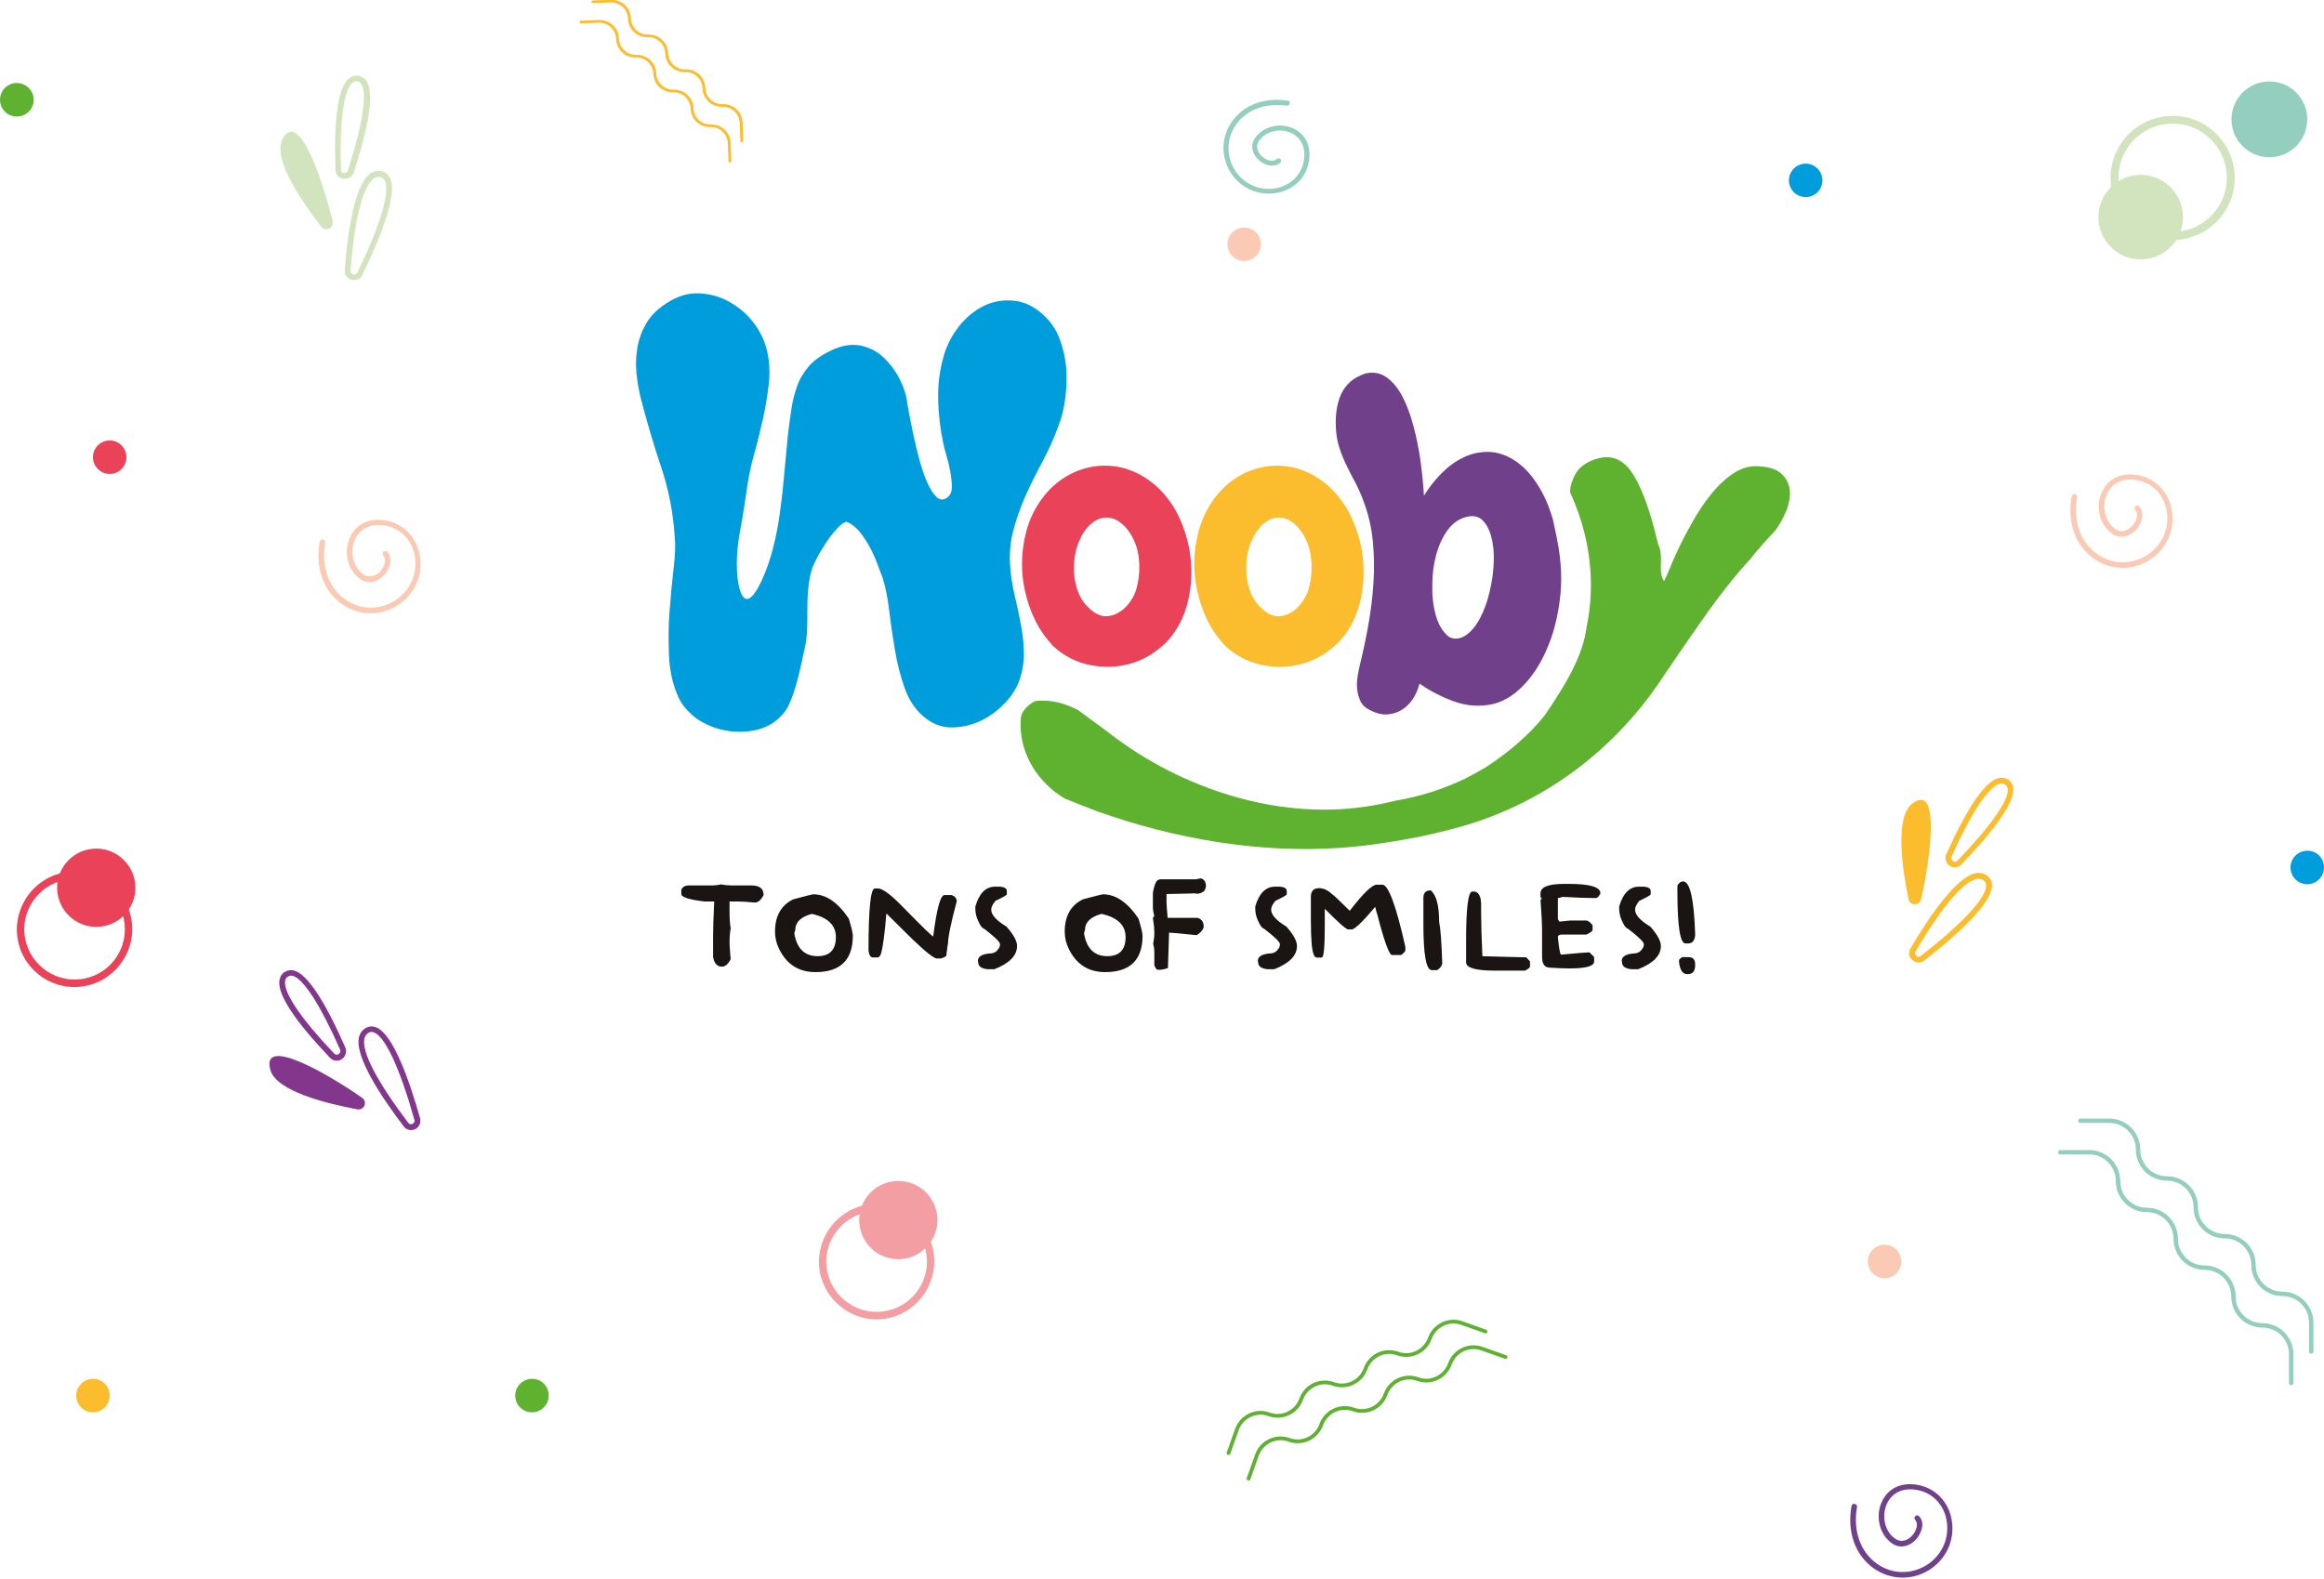 <svg width="1055" height="717" viewBox="0 0 1055 717" fill="none" xmlns="http://www.w3.org/2000/svg">
<g clip-path="url(#clip0_44_3)">
<path d="M307.8 316.2C305.4 310.8 304 304.7 303.7 297.7C303.4 290.7 303.4 283.8 304 277.1C304.5 270.3 305.1 263.9 305.8 258C306.5 252 306.7 247.3 306.3 243.8C305.6 232.9 303.6 222.4 300.2 212.3C296.8 202.2 293.8 191.9 291 181.3C290 177.3 289.3 173.2 288.9 169.2C288.6 165.2 288.7 161.3 289.4 157.5C290.1 153.7 291.4 150.2 293.4 146.8C295.4 143.4 298.3 140.5 302.1 138C307.1 134.6 312.1 133 317.1 133.2C322.1 133.4 326.7 134.6 331 137C335.3 139.4 339 142.5 342 146.4C345 150.3 347 154.5 348.1 158.9C349.3 163.8 349.6 168.9 349 174.3C348.4 179.7 347.5 185 346.3 190.4C345.1 195.8 343.8 201.1 342.3 206.4C340.8 211.7 339.8 216.8 339.1 221.6C338.2 228 337.2 234.6 335.9 241.5C334.6 248.4 334.2 255 334.7 261.4C335.4 267.8 336.7 271.3 338.6 271.9C340.5 272.5 342.8 269.8 345.6 264C347.8 259.3 349.6 254.2 351 248.6C352.4 243.1 353.5 237.4 354.2 231.6C355 225.8 355.6 220.1 356.1 214.3C356.6 208.6 357.1 203.2 357.6 198.2C358.1 194 358.6 190 359.2 186.2C359.7 182.4 360.6 178.9 361.8 175.5C363 172.1 364.8 169.1 367.2 166.3C369.6 163.5 373.1 161.1 377.8 158.9C382.6 156.7 387 156.1 391 157C395 157.9 398.4 159.7 401.2 162.4C404 165.1 406.4 168.2 408.2 171.7C410 175.2 411.2 178.6 411.7 181.8C411.7 182.3 412 183.9 412.5 186.7C413 189.5 413.7 192.7 414.4 196.4C415.2 200.1 416.1 204 417.2 208.1C418.3 212.2 419.5 215.8 420.8 218.8C422.1 221.8 423.5 224.1 425.1 225.6C426.6 227.1 428.3 227.2 430 225.9C431.4 224.9 432.1 223.3 432.1 221C432.1 218.7 431.8 216.3 431.3 213.7C430.8 211.1 430.2 208.6 429.5 206.3C428.8 203.9 428.4 202.3 428.2 201.3C426.8 194.6 426 187.9 425.9 181.2C425.7 174.5 426.6 167.9 428.5 161.3C429.9 156.6 432.2 152.2 435.3 148.2C438.5 144.2 442.2 141.1 446.4 139C450.6 136.9 455.1 136.1 460 136.5C464.8 136.9 469.5 139.1 473.9 143.2C477 146.1 479.4 149.6 481 153.8C482.6 158 483.6 162.4 484 167C484.3 171.6 484.2 176.2 483.6 180.7C483 185.2 482.1 189.1 480.9 192.3C478.7 198.5 476.1 204.3 473.2 209.7C470.3 215.1 467.6 220.4 465.3 225.7C463 231 461.1 236.4 459.7 242.1C458.3 247.7 458.1 253.9 458.9 260.6C459.4 264.5 460.1 268.4 461.1 272.4C462 276.4 462.9 280.4 463.6 284.4C464.3 288.3 464.7 292.3 464.8 296.2C464.9 300.1 464.3 304.1 463.1 307.9C461.9 311.8 459.7 315.5 456.4 319C453.1 322.5 449.4 325.3 445.2 327.3C441 329.3 436.5 330.3 431.9 330.3C427.3 330.3 423 328.6 419.2 325.3C415.4 322.1 412.6 317.8 410.7 312.5C408.8 307.1 407.3 301.4 406.3 295.4C405.3 289.4 404.4 283.4 403.7 277.5C403 271.6 402 266.5 400.6 262.1C399.9 260.3 399.1 258.1 398.1 255.6C397.2 253.1 396 250.6 394.6 248C393.2 245.5 391.7 243.2 390 241.2C388.3 239.2 386.4 237.8 384.3 236.9C382.9 237.2 381.4 238.4 379.7 240.3C378 242.2 376.3 244.4 374.8 246.7C373.3 249.1 371.9 251.3 370.8 253.5C369.7 255.7 368.9 257.3 368.6 258.3C367.7 261.3 367.2 264.3 366.9 267.4C366.6 270.4 366.5 273.4 366.5 276.5C366.5 279.5 366.5 282.6 366.4 285.7C366.3 288.8 365.9 291.9 365.2 294.9C364.7 297.3 364.1 299.8 363.5 302.6C362.9 305.4 362.2 308.1 361.4 310.9C360.6 313.7 359.7 316.4 358.6 319C357.5 321.6 356.1 323.7 354.3 325.4C351.2 328.6 347.3 330.6 342.7 331.6C338.1 332.5 333.4 332.5 328.9 331.6C324.3 330.7 320.1 328.9 316.2 326.3C312.3 323.3 309.5 320.1 307.8 316.2Z" fill="#009DDC"/>
<path d="M480.2 295.2C478.2 293.5 477.2 292.6 477 292.4C476.8 292.2 477.1 292.4 477.7 292.9C478.3 293.4 479 293.9 479.7 294.6C480.3 295.2 480.5 295.4 480.2 295.2C475.7 291.3 472.2 286.5 469.5 280.8C466.9 275.1 465.2 269.3 464.4 263.1C463.6 257 463.9 250.8 465.1 244.7C466.3 238.6 468.5 233.1 471.7 228.3C474.8 223.6 478.5 219.9 482.8 217.1C487.1 214.3 491.7 212.6 496.6 211.8C501.5 211.1 506.4 211.4 511.3 212.9C516.2 214.4 520.8 217.1 525.1 220.9C529 224.5 532.3 228.9 534.8 233.9C537.3 239 539 244.3 540 249.9C540.9 255.5 541.1 261.1 540.4 266.8C539.7 272.5 538.3 277.6 536 282.2C533.5 287.3 530.1 291.6 525.7 294.9C521.4 298.3 516.6 300.6 511.4 301.8C506.2 303 500.9 303.1 495.5 302.1C489.9 301.1 484.9 298.8 480.2 295.2ZM490.2 244.9C489.7 246.3 489.4 246.9 489.5 246.7C489.6 246.5 489.7 246.2 490 245.6C490.3 245 490.5 244.5 490.7 244.1C490.7 243.7 490.6 243.9 490.2 244.9C489.1 247.4 488.3 250 487.9 252.9C487.5 255.8 487.4 258.6 487.7 261.5C488 264.3 488.7 267 489.8 269.7C490.9 272.3 492.6 274.6 494.8 276.5C497.1 278.6 499.4 279.7 501.6 279.8C503.8 279.9 505.9 279.3 507.9 278.1C509.9 276.9 511.6 275.3 513.1 273.1C514.6 271 515.6 268.8 516.1 266.5C517.3 261.9 517.5 257.1 516.8 252.1C516 247.1 514 242.8 510.7 239.1C508.7 237.1 506.7 235.8 504.7 235.3C502.7 234.8 500.8 234.9 499 235.6C497.2 236.3 495.5 237.5 494 239.1C492.4 240.9 491.1 242.8 490.2 244.9Z" fill="#E94259"/>
<path d="M558.4 295.2C556.4 293.5 555.4 292.6 555.2 292.4C555 292.2 555.3 292.4 555.9 292.9C556.5 293.4 557.2 293.9 557.9 294.6C558.6 295.2 558.8 295.4 558.4 295.2C553.9 291.3 550.4 286.5 547.7 280.8C545.1 275.1 543.4 269.3 542.6 263.1C541.8 257 542.1 250.8 543.3 244.7C544.5 238.6 546.7 233.1 549.9 228.3C553 223.6 556.7 219.9 561 217.1C565.3 214.3 569.9 212.6 574.8 211.8C579.7 211.1 584.6 211.4 589.5 212.9C594.4 214.4 599 217.1 603.3 220.9C607.2 224.5 610.5 228.9 613 233.9C615.5 239 617.2 244.3 618.2 249.9C619.1 255.5 619.3 261.1 618.6 266.8C617.9 272.5 616.5 277.6 614.2 282.2C611.7 287.3 608.3 291.6 603.9 294.9C599.6 298.3 594.8 300.6 589.6 301.8C584.4 303 579.1 303.1 573.7 302.1C568.2 301.1 563.1 298.8 558.4 295.2ZM568.4 244.9C567.9 246.3 567.6 246.9 567.7 246.7C567.8 246.5 567.9 246.2 568.2 245.6C568.5 245 568.7 244.5 568.9 244.1C569 243.7 568.9 243.9 568.4 244.9C567.3 247.4 566.5 250 566.1 252.9C565.7 255.8 565.6 258.6 565.9 261.5C566.2 264.3 566.9 267 568 269.7C569.1 272.3 570.8 274.6 573 276.5C575.3 278.6 577.6 279.7 579.8 279.8C582 279.9 584.1 279.3 586.1 278.1C588.1 276.9 589.8 275.3 591.3 273.1C592.8 271 593.8 268.8 594.3 266.5C595.5 261.9 595.7 257.1 595 252.1C594.2 247.1 592.2 242.8 588.9 239.1C586.9 237.1 584.9 235.8 582.9 235.3C580.9 234.8 579 234.9 577.2 235.6C575.4 236.3 573.7 237.5 572.2 239.1C570.7 240.9 569.4 242.8 568.4 244.9Z" fill="#FBBD2E"/>
<path d="M707 245.7C708.8 255 709.2 263.9 708.1 272.4C707 280.9 705 288.5 702 295.2C699.1 301.9 695.4 307.4 691 311.8C686.6 316.2 682 318.8 677.2 319.8C671.3 321 665.5 320.5 659.8 318.4C654.1 316.3 648.9 313.6 644.4 310.4C643.7 313.1 642.7 315.4 641.3 317.5C639.9 319.6 638.2 321.2 636.2 322.4C634.2 323.6 632 324.3 629.5 324.4C627 324.5 624.5 323.8 621.8 322.4C619.8 321.4 618.4 320.1 617.6 318.4C616.8 316.7 616.3 314.9 616.1 313C615.9 311.1 616 309.1 616.3 307.1C616.6 305.1 617 303.3 617.4 301.6C618.8 295.9 620.1 289.9 621.2 283.6C622.3 277.3 623.1 271 623.5 264.6C623.9 258.2 623.8 251.9 623.2 245.7C622.6 239.5 621.2 233.5 619.1 227.9C618 224.8 616.7 221.9 615.3 219.2C613.8 216.5 612.5 213.9 611.2 211.2C609.9 208.5 608.8 205.8 607.9 202.9C607 200.1 606.5 196.9 606.4 193.4C606.3 190.9 606.4 188.5 606.8 186C607.2 183.5 607.8 181.2 608.8 179C609.8 176.8 611.2 175 612.9 173.4C614.7 171.8 617 170.6 619.8 169.6C623.3 168.8 626.4 169.3 629.1 171.1C631.8 172.9 634.1 175.6 636.1 179C638 182.5 639.6 186.4 640.9 190.8C642.2 195.2 643.2 199.6 644 204C644.8 208.4 645.3 212.5 645.7 216.3C646.1 220.1 646.3 223 646.4 225.1C648.6 221.5 651.2 218.2 654.3 215C657.4 211.9 660.7 209.4 664.4 207.7C668 205.9 671.9 205.1 675.9 205.2C680 205.3 684.1 206.7 688.4 209.6C691.3 211.7 693.7 214.1 695.8 216.9C697.9 219.7 699.7 222.7 701.2 225.8C702.7 229 703.9 232.3 704.9 235.7C705.7 239.2 706.4 242.5 707 245.7ZM663.2 289.6C665.9 288.6 668.3 286.4 670.4 283.2C672.5 280 674.1 276.2 675.4 271.9C676.6 267.6 677.5 263.2 677.9 258.5C678.3 253.9 678.2 249.7 677.5 246C676.8 242.3 675.6 239.3 673.8 237.1C672.1 234.9 669.7 234 666.7 234.5C662.9 235.2 659.8 237.2 657.4 240.4C655 243.6 653.2 247.4 652 251.8C650.8 256.2 650.2 260.8 650.2 265.7C650.1 270.6 650.6 274.9 651.6 278.7C652.6 282.5 654.1 285.5 656.1 287.6C657.9 289.9 660.3 290.5 663.2 289.6Z" fill="#71408A"/>
<path d="M810.8 232.2C809.4 235.5 807.7 238.6 805.5 241.4C801.6 245.4 798 249.5 794.6 253.8C783.4 265.9 774.1 279.4 764.8 292.9C761.7 297.4 758.6 302 755.5 306.5C733.2 340.9 700.1 365.1 662.7 375.5C658.7 376.6 654.6 377.6 650.5 378.6C642.3 380.5 634.1 381.9 625.8 383.1C620.4 383.9 615.1 384.5 609.6 384.9C571.7 387.7 533 380.8 498.4 368.5C493.3 366.6 488.3 364.6 483.4 362.6C480.2 360.7 477.3 358.5 474.8 355.9C467.1 348.2 462.6 337.7 463.4 326.4C463.4 323.2 466.7 319.9 470 318.3C477.5 317.5 483.7 319.5 489.5 322.5C493.7 325.6 498 328.8 502.3 331.9C533 356.2 575.5 371.5 615.9 366.8C621.7 366.1 627.4 365.1 633.3 363.6C644.7 361.7 655.3 358.3 665 353.6C668.2 352 671.3 350.3 674.3 348.5C683.6 342.5 693.6 334.4 701.1 325C703.4 321.7 705.6 318.4 707.6 315.1C713.8 305.2 718.8 295.4 720.2 285C721.2 280.1 721.9 275.1 722.1 270.1C722.8 254.9 719.9 239.1 712.7 223.4C712.9 220.3 713.8 217.6 715.3 215C716.8 212.5 719.2 210.5 722.6 209.1C729.8 206.1 735.7 207.6 740.2 213.7C743.6 218.3 746.8 225.7 749.8 235.9C750.8 239.3 751.7 243 752.7 247.1C755.6 252.7 752.3 259.2 755.4 263.9C757.1 260.7 758.8 255.9 760.3 252.7C762.5 247.8 765 242.9 767.8 237.9C770.6 232.9 773.5 228.4 776.7 224.5C779.8 220.6 783.2 217.4 786.8 215C790.4 212.6 794.1 211.5 798 211.7C803 211.9 806.6 213.1 808.8 215.2C811 217.3 812.2 219.8 812.5 222.7C812.7 225.7 812.2 228.8 810.8 232.2Z" fill="#5FB130"/>
<path d="M323.712 434.55V424.857C323.712 421.476 323.873 416.291 324.227 409.335H319.751C312.763 408.498 309.285 407.371 309.285 405.922V403.989C309.832 402.701 310.992 402.057 312.763 402.057H322.713C324.485 402.057 325.966 401.896 327.222 401.574C328.961 401.896 330.603 402.057 332.181 402.057H341.166C344.805 402.057 346.64 403.506 346.64 406.405C345.481 408.691 344.16 409.818 342.647 409.818C339.266 409.496 336.593 409.335 334.693 409.335H331.183V413.682C331.183 417.032 331.344 419.608 331.698 421.443C331.344 423.472 331.183 425.759 331.183 428.238C331.183 429.043 331.344 431.458 331.698 435.548C330.539 437.802 329.218 438.929 327.705 438.929C325.579 438.929 324.259 437.48 323.712 434.55ZM385.316 417.096C386.539 421.121 387.151 423.698 387.151 424.889C387.151 435.902 381.484 441.409 370.18 441.409C362.613 441.409 357.106 437.899 353.66 430.847C352.437 428.335 351.825 425.726 351.825 423.054C351.825 415.969 354.562 411.074 360.069 408.369C365.704 406.855 368.763 406.083 369.246 406.083C375.011 406.083 380.356 409.754 385.316 417.096ZM371.146 434.163C376.685 434.163 379.455 431.265 379.455 425.501C379.455 420.091 375.816 416.581 368.538 414.971C363.514 416.291 361.003 418.803 361.003 422.474C360.745 422.925 360.616 423.44 360.616 423.987C361.808 430.782 365.318 434.163 371.146 434.163ZM399.936 433.069C399.517 434.196 399.002 434.743 398.39 434.743H396.2C395.234 434.743 394.59 433.745 394.268 431.78C394.268 412.877 395.202 403.442 397.102 403.442H398.648C400.709 403.442 404.541 406.308 410.112 412.072C418.613 420.767 423.122 425.147 423.637 425.211C425.215 412.684 426.922 406.405 428.79 406.405H432.01C433.556 407.016 434.328 407.95 434.328 409.238C431.656 419.221 430.335 425.694 430.335 428.689C430.239 428.721 429.981 430.525 429.562 434.099C428.435 434.872 427.34 435.258 426.342 435.258C426.245 435.258 426.117 435.226 425.956 435.13C425.795 435.226 425.634 435.258 425.44 435.258C424.023 435.258 420.288 432.328 414.234 426.499L402.383 414.777C401.61 424.02 400.805 430.106 399.936 433.069ZM444.569 419.221C443.377 417.032 442.766 414.874 442.766 412.781V411.621C444.504 405.6 447.499 402.605 451.782 402.605H454.101C456.065 402.83 457.064 403.474 457.064 404.537V406.083C456.967 406.501 455.228 407.467 451.911 409.045C450.623 410.591 449.979 411.911 449.979 413.038C449.979 415.389 452.298 417.965 456.935 420.767C460.123 424.406 461.701 427.304 461.701 429.526C461.701 433.906 458.255 437.416 451.396 440.089H448.304C445.471 439.799 444.054 438.736 444.054 436.869C444.054 436.675 444.021 436.514 443.925 436.353C443.925 434.518 445.471 433.423 448.562 433.004C450.784 433.004 452.233 432.392 452.942 431.201C453.618 430.525 453.972 429.687 453.972 428.753C453.972 427.755 451.621 425.437 446.888 421.798C445.986 421.476 445.213 420.606 444.569 419.221ZM516.832 417.096C518.056 421.121 518.668 423.698 518.668 424.889C518.668 435.902 513 441.409 501.697 441.409C494.129 441.409 488.622 437.899 485.177 430.847C483.953 428.335 483.341 425.726 483.341 423.054C483.341 415.969 486.078 411.074 491.585 408.369C497.221 406.855 500.28 406.083 500.763 406.083C506.527 406.083 511.873 409.754 516.832 417.096ZM502.663 434.163C508.202 434.163 510.971 431.265 510.971 425.501C510.971 420.091 507.332 416.581 500.054 414.971C495.031 416.291 492.519 418.803 492.519 422.474C492.261 422.925 492.132 423.44 492.132 423.987C493.324 430.782 496.834 434.163 502.663 434.163ZM524.013 424.503V423.601C524.013 421.572 523.788 419.318 523.369 416.774C523.53 416.355 523.723 416.13 524.013 416.13C523.595 414.23 523.369 413.006 523.369 412.394V405.439C524.045 401.413 525.044 399.384 526.332 399.384C526.332 399.288 526.493 399.256 526.847 399.256H543.077C543.947 398.998 544.72 398.869 545.396 398.869C546.781 399.481 547.457 400.64 547.457 402.347V402.605C547.038 404.247 546.491 405.052 545.782 405.052C545.75 405.31 545.106 405.567 543.85 405.825C542.562 405.761 541.918 405.664 541.918 405.567L541.403 405.696C534.189 405.857 530.228 405.954 529.552 405.954V409.689C529.552 410.494 529.713 412.845 530.067 416.774H543.721C545.525 417.354 546.426 418.674 546.426 420.767V421.154C545.847 422.57 544.784 423.73 543.206 424.631C535.767 423.859 531.613 423.472 530.711 423.472V423.601L530.196 439.574C528.65 440.089 527.395 440.346 526.461 440.346H525.559C525.076 440.346 524.561 439.67 524.013 438.285V431.845C524.013 431.008 523.852 429.945 523.498 428.625C523.852 426.435 524.013 425.05 524.013 424.503ZM571.641 419.221C570.45 417.032 569.838 414.874 569.838 412.781V411.621C571.577 405.6 574.572 402.605 578.855 402.605H581.173C583.138 402.83 584.136 403.474 584.136 404.537V406.083C584.039 406.501 582.3 407.467 578.983 409.045C577.695 410.591 577.051 411.911 577.051 413.038C577.051 415.389 579.37 417.965 584.007 420.767C587.195 424.406 588.773 427.304 588.773 429.526C588.773 433.906 585.327 437.416 578.468 440.089H575.377C572.543 439.799 571.126 438.736 571.126 436.869C571.126 436.675 571.094 436.514 570.997 436.353C570.997 434.518 572.543 433.423 575.634 433.004C577.856 433.004 579.306 432.392 580.014 431.201C580.69 430.525 581.044 429.687 581.044 428.753C581.044 427.755 578.694 425.437 573.96 421.798C573.058 421.476 572.285 420.606 571.641 419.221ZM604.746 406.083C605.1 406.115 607.741 408.594 612.732 413.554C618.818 405.664 622.876 401.703 624.969 401.703H627.545C630.25 401.703 633.728 411.106 637.979 429.913V431.458C637.979 432.006 637.335 432.714 636.047 433.648H631.925C630.637 433.648 628.35 427.336 625.098 414.713C625.001 414.713 624.744 413.779 624.325 411.879H624.196C618.496 418.674 614.922 422.055 613.505 422.055H613.247C613.054 422.055 612.893 422.023 612.732 421.926C612.571 422.023 612.41 422.055 612.217 422.055H612.088C611.154 422.055 607.58 418.932 601.397 412.652V419.737C601.397 429.687 600.978 434.679 600.109 434.679L599.851 434.808H597.79C596.631 434.808 595.858 432.875 595.471 429.011C595.214 425.887 595.085 422.152 595.085 417.804V407.242C595.085 405.31 595.761 404.054 597.146 403.506C598.015 403.41 598.434 403.345 598.434 403.249C600.753 403.249 602.846 404.183 604.746 406.083ZM649.508 404.279C652.052 406.469 653.308 411.235 653.308 418.577C653.952 421.637 654.435 427.981 654.725 437.641C654.306 438.962 653.501 439.896 652.342 440.507H649.959C647.415 440.507 646.159 433.519 646.159 419.543V407.628C646.159 405.406 647.286 404.279 649.508 404.279ZM672.372 410.881V414.616C672.372 419.415 672.565 425.92 672.951 434.196H673.499C684.641 434.518 691.082 434.679 692.853 434.679L694.559 436.546V438.865C694.559 439.348 693.787 439.992 692.273 440.733H678.619C669.892 440.733 665.545 439.477 665.545 436.997V427.208C665.545 412.298 666.479 404.827 668.379 404.827H669.538C671.438 405.31 672.372 407.306 672.372 410.881ZM700.034 434.55V422.764C700.034 419.737 699.808 414.906 699.325 408.305H700.034L699.325 407.242V405.632C699.325 402.766 702.9 401.349 710.081 401.349H712.207C721.771 401.349 726.537 402.766 726.537 405.632C725.828 407.081 725.12 407.789 724.411 407.789C720.579 407.789 715.556 407.596 709.341 407.242C708.407 407.596 707.698 407.789 707.215 407.789V417.418L707.924 418.481L712.947 417.965H720.096C720.837 417.965 721.803 418.674 722.962 420.091V422.248C722.962 422.796 721.996 423.504 720.096 424.374H708.632C707.698 424.47 707.215 424.857 707.215 425.469C707.698 430.46 708.149 433.133 708.632 433.487C716.2 432.779 720.483 432.425 721.545 432.425L723.671 434.55V436.707C723.542 438.736 719.806 439.735 712.432 439.735C709.92 439.735 706.99 439.606 703.608 439.38C701.225 439.38 700.034 437.77 700.034 434.55ZM736.842 419.221C735.65 417.032 735.038 414.874 735.038 412.781V411.621C736.777 405.6 739.772 402.605 744.055 402.605H746.374C748.338 402.83 749.336 403.474 749.336 404.537V406.083C749.24 406.501 747.501 407.467 744.184 409.045C742.896 410.591 742.252 411.911 742.252 413.038C742.252 415.389 744.57 417.965 749.208 420.767C752.396 424.406 753.974 427.304 753.974 429.526C753.974 433.906 750.528 437.416 743.669 440.089H740.577C737.743 439.799 736.326 438.736 736.326 436.869C736.326 436.675 736.294 436.514 736.198 436.353C736.198 434.518 737.743 433.423 740.835 433.004C743.057 433.004 744.506 432.392 745.214 431.201C745.891 430.525 746.245 429.687 746.245 428.753C746.245 427.755 743.894 425.437 739.16 421.798C738.259 421.476 737.486 420.606 736.842 419.221ZM764.053 400.222C767.177 400.222 769.012 408.144 769.528 424.02V424.728C769.302 427.175 768.207 428.399 766.243 428.399H765.148C762.701 428.399 761.477 420.606 761.477 404.988V402.057C762.218 400.834 763.055 400.222 764.053 400.222ZM763.667 434.614H766.597C768.562 434.614 769.528 435.709 769.528 437.931V438.285C769.528 440.958 768.433 442.311 766.243 442.311H765.856C763.86 442.311 762.636 440.475 762.218 436.836V436.096C762.218 435.709 762.701 435.226 763.667 434.614Z" fill="#1A1413"/>
<path d="M940.8 224.7C941.1 224.4 941.5 224.3 941.9 224.4C942.6 224.5 943 225.2 942.9 225.8C941 236.7 944.5 246.4 952.2 251.7C958.8 256.3 967.2 256.5 974.1 252.4C981.3 248.1 985 240.1 983.6 232C982.4 224.8 977.3 219.4 970.4 218.1C964 216.8 958.7 219.2 956.4 224.5C954 230 955.5 236.7 960 240C963 242.3 966.1 240.8 968 238.7C969.9 236.6 970.9 233.3 969.3 231.6C968.8 231.1 968.9 230.3 969.4 229.9C969.9 229.4 970.7 229.5 971.1 230C973.8 232.8 972.4 237.4 969.8 240.4C967.3 243.2 962.8 245.3 958.5 242.1C953.1 238.1 951.2 230.1 954.1 223.6C956.9 217.2 963.2 214.3 970.8 215.8C978.7 217.4 984.5 223.5 985.9 231.7C987.5 240.8 983.3 249.8 975.3 254.6C967.6 259.2 958.2 258.9 950.7 253.8C942.2 247.9 938.3 237.3 940.4 225.5C940.5 225.1 940.6 224.8 940.8 224.7Z" fill="#FACAB4"/>
<path d="M840.9 683.2C841.2 682.9 841.6 682.8 842 682.9C842.7 683 843.1 683.7 843 684.3C841.1 695.2 844.6 704.9 852.3 710.2C858.9 714.8 867.3 715 874.2 710.9C881.4 706.6 885.1 698.6 883.7 690.5C882.5 683.3 877.4 677.9 870.5 676.6C864.1 675.3 858.8 677.7 856.5 683C854.1 688.5 855.6 695.2 860.1 698.5C863.1 700.8 866.2 699.3 868.1 697.2C870 695.1 871 691.8 869.4 690.1C868.9 689.6 869 688.8 869.5 688.4C870 687.9 870.8 688 871.2 688.5C873.9 691.3 872.5 695.9 869.9 698.9C867.4 701.7 862.9 703.8 858.6 700.6C853.2 696.6 851.3 688.6 854.2 682.1C857 675.7 863.3 672.8 870.9 674.3C878.8 675.9 884.6 682 886 690.2C887.6 699.3 883.4 708.3 875.4 713.1C867.7 717.7 858.3 717.4 850.8 712.3C842.3 706.4 838.4 695.8 840.5 684C840.5 683.6 840.7 683.3 840.9 683.2Z" fill="#71408A"/>
<path d="M145.5 245.3C145.8 245 146.2 244.9 146.6 245C147.3 245.1 147.7 245.8 147.6 246.4C145.7 257.3 149.2 267 156.9 272.3C163.5 276.9 171.9 277.1 178.8 273C186 268.7 189.7 260.7 188.3 252.6C187.1 245.4 182 240 175.1 238.7C168.7 237.4 163.4 239.8 161.1 245.1C158.7 250.6 160.2 257.3 164.7 260.6C167.7 262.9 170.8 261.4 172.7 259.3C174.6 257.2 175.6 253.9 174 252.2C173.5 251.7 173.6 250.9 174.1 250.5C174.6 250 175.4 250.1 175.8 250.6C178.5 253.4 177.1 258 174.5 261C172 263.8 167.5 265.9 163.2 262.7C157.8 258.7 155.9 250.7 158.8 244.2C161.6 237.8 167.9 234.9 175.5 236.4C183.4 238 189.2 244.1 190.6 252.3C192.2 261.4 188 270.4 180 275.2C172.3 279.8 162.9 279.5 155.4 274.4C146.9 268.5 143 257.9 145.1 246.1C145.2 245.7 145.4 245.4 145.5 245.3Z" fill="#FACAB4"/>
<path d="M1049.2 614.7C1048.6 614.7 1048.2 614.3 1048.2 613.7V600.6C1048.2 593.9 1042.8 588.5 1036.1 588.5C1028.3 588.5 1022 582.2 1022 574.4C1022 567.7 1016.6 562.3 1009.9 562.3C1002.1 562.3 995.8 556 995.8 548.2C995.8 541.5 990.4 536.1 983.7 536.1C975.9 536.1 969.6 529.8 969.6 522C969.6 515.3 964.2 509.9 957.5 509.9H944.4C943.8 509.9 943.4 509.5 943.4 508.9C943.4 508.3 943.8 507.9 944.4 507.9H957.5C965.3 507.9 971.6 514.2 971.6 522C971.6 528.7 977 534.1 983.7 534.1C991.5 534.1 997.8 540.4 997.8 548.2C997.8 554.9 1003.2 560.3 1009.9 560.3C1017.7 560.3 1024 566.6 1024 574.4C1024 581.1 1029.4 586.5 1036.1 586.5C1043.9 586.5 1050.2 592.8 1050.2 600.6V613.7C1050.2 614.2 1049.8 614.7 1049.2 614.7Z" fill="#93CEBE"/>
<path d="M1040.1 629C1039.5 629 1039.1 628.6 1039.1 628V614.9C1039.1 608.2 1033.7 602.8 1027 602.8C1019.2 602.8 1012.9 596.5 1012.9 588.7C1012.9 582 1007.5 576.6 1000.8 576.6C993 576.6 986.7 570.3 986.7 562.5C986.7 555.8 981.3 550.4 974.6 550.4C966.8 550.4 960.5 544.1 960.5 536.3C960.5 529.6 955.1 524.2 948.4 524.2H935.3C934.7 524.2 934.3 523.8 934.3 523.2C934.3 522.6 934.7 522.2 935.3 522.2H948.4C956.2 522.2 962.5 528.5 962.5 536.3C962.5 543 967.9 548.4 974.6 548.4C982.4 548.4 988.7 554.7 988.7 562.5C988.7 569.2 994.1 574.6 1000.8 574.6C1008.6 574.6 1014.9 580.9 1014.9 588.7C1014.9 595.4 1020.3 600.8 1027 600.8C1034.8 600.8 1041.1 607.1 1041.1 614.9V628C1041.1 628.5 1040.6 629 1040.1 629Z" fill="#93CEBE"/>
<path d="M675.2 604.9C675 605.4 674.5 605.6 674.1 605.4L663.4 601.6C657.9 599.6 651.9 602.5 649.9 608C647.6 614.4 640.6 617.7 634.2 615.4C628.7 613.4 622.7 616.3 620.7 621.8C618.4 628.2 611.4 631.5 605 629.2C599.5 627.2 593.5 630.1 591.5 635.6C589.2 642 582.2 645.3 575.8 643C570.3 641 564.3 643.9 562.3 649.4L558.5 660.1C558.3 660.6 557.8 660.8 557.4 660.6C556.9 660.4 556.7 659.9 556.9 659.5L560.7 648.8C563 642.4 570 639.1 576.4 641.4C581.9 643.4 587.9 640.5 589.9 635C592.2 628.6 599.2 625.3 605.6 627.6C611.1 629.6 617.1 626.7 619.1 621.2C621.4 614.8 628.4 611.5 634.8 613.8C640.3 615.8 646.3 612.9 648.3 607.4C650.6 601 657.6 597.7 664 600L674.7 603.8C675.1 603.9 675.3 604.4 675.2 604.9Z" fill="#5FB130"/>
<path d="M684.3 616.5C684.1 617 683.6 617.2 683.2 617L672.5 613.2C667 611.2 661 614.1 659 619.6C656.7 626 649.7 629.3 643.3 627C637.8 625 631.8 627.9 629.8 633.4C627.5 639.8 620.5 643.1 614.1 640.8C608.6 638.8 602.6 641.7 600.6 647.2C598.3 653.6 591.3 656.9 584.9 654.6C579.4 652.6 573.4 655.5 571.4 661L567.6 671.7C567.4 672.2 566.9 672.4 566.5 672.2C566 672 565.8 671.5 566 671.1L569.8 660.4C572.1 654 579.1 650.7 585.5 653C591 655 597 652.1 599 646.6C601.3 640.2 608.3 636.9 614.7 639.2C620.2 641.2 626.2 638.3 628.2 632.8C630.5 626.4 637.5 623.1 643.9 625.4C649.4 627.4 655.4 624.5 657.4 619C659.7 612.6 666.7 609.3 673.1 611.6L683.8 615.4C684.2 615.6 684.4 616.1 684.3 616.5Z" fill="#5FB130"/>
<path d="M336.7 64.6C336.4 64.6 336.1 64.3 336.1 64L335.8 55.8C335.6 51.6 332.1 48.4 328 48.5C323.1 48.7 319 44.9 318.9 40C318.7 35.8 315.2 32.6 311.1 32.7C306.2 32.9 302.1 29.1 302 24.2C301.8 20 298.3 16.8 294.2 16.9C289.3 17.1 285.2 13.3 285.1 8.4C284.9 4.2 281.4 1 277.3 1.1L269.1 1.4C268.8 1.4 268.5 1.1 268.5 0.8C268.5 0.5 268.8 0.2 269.1 0.2L277.3 -0.1C282.2 -0.3 286.3 3.5 286.4 8.4C286.6 12.6 290.1 15.8 294.2 15.7C299.1 15.5 303.2 19.3 303.3 24.2C303.5 28.4 307 31.6 311.1 31.5C316 31.3 320.1 35.1 320.2 40C320.4 44.2 323.9 47.4 328 47.3C332.9 47.1 337 50.9 337.1 55.8L337.4 64C337.3 64.3 337 64.6 336.7 64.6Z" fill="#FBBD2E"/>
<path d="M331.3 73.8C331 73.8 330.7 73.5 330.7 73.2L330.4 65C330.2 60.8 326.7 57.6 322.6 57.7C317.7 57.9 313.6 54.1 313.5 49.2C313.3 45 309.8 41.8 305.7 41.9C300.8 42.1 296.7 38.3 296.6 33.4C296.4 29.2 292.9 26 288.8 26.1C283.9 26.3 279.8 22.5 279.7 17.6C279.5 13.4 276 10.2 271.9 10.3L263.7 10.6C263.4 10.6 263.1 10.3 263.1 10C263.1 9.7 263.4 9.4 263.7 9.4L271.9 9.1C276.8 8.9 280.9 12.7 281 17.6C281.2 21.8 284.7 25 288.8 24.9C293.7 24.7 297.8 28.5 297.9 33.4C298.1 37.6 301.6 40.8 305.7 40.7C310.6 40.5 314.7 44.3 314.8 49.2C315 53.4 318.5 56.6 322.6 56.5C327.5 56.3 331.6 60.1 331.7 65L332 73.2C331.9 73.5 331.6 73.7 331.3 73.8Z" fill="#FBBD2E"/>
<path d="M160.8 127.2C160.4 127.2 160 127.1 159.6 127C157.6 126.5 156.3 124.7 156.5 122.6C157.8 105.7 160.8 84.4 167.9 79C169.5 77.8 171.2 77.3 173 77.7C174.8 78 176.2 79.1 177 80.7C180.8 88.1 172.3 108.8 164.5 124.8C163.8 126.4 162.4 127.2 160.8 127.2ZM171.9 80.3C171.1 80.3 170.3 80.6 169.5 81.2C164.6 85 160.9 99.8 159.1 122.9C159 123.9 159.7 124.4 160.3 124.6C160.9 124.8 161.7 124.6 162.2 123.8C172.7 102.2 177.2 87 174.7 82C174.2 81.1 173.6 80.6 172.6 80.4C172.4 80.3 172.1 80.3 171.9 80.3Z" fill="#D1E4BE"/>
<path d="M151 100.5C151.7 103.5 147.8 105.4 145.9 103C137.1 91.7 123.7 72.3 128.2 63.3C135.4 48.9 146.5 81.7 151 100.5Z" fill="#D1E4BE"/>
<path d="M156.5 81.2C156.3 81.2 156.1 81.2 155.9 81.2C153.8 80.9 152.3 79.3 152.3 77.2C151.5 54.2 153.4 40.3 158.1 35.9C159.4 34.7 160.8 34.2 162.5 34.4C164.1 34.6 165.4 35.4 166.4 36.8C169.8 42 167.8 56 160.6 78.4C159.9 80.1 158.3 81.2 156.5 81.2ZM161.8 36.9C161.1 36.9 160.4 37.2 159.8 37.8C155.9 41.5 154.1 55.5 154.8 77.1C154.8 78.1 155.5 78.5 156.2 78.6C156.8 78.7 157.6 78.4 157.9 77.5C164.6 56.8 166.8 42.4 164 38.1C163.5 37.4 162.9 37 162.1 36.9C162 36.9 161.9 36.9 161.8 36.9Z" fill="#D1E4BE"/>
<path d="M189.5 512C189.2 512.3 188.9 512.5 188.5 512.7C186.6 513.6 184.5 513.1 183.3 511.5C173 498 161.2 480 162.9 471.3C163.3 469.3 164.3 467.9 165.8 466.9C167.4 466 169.1 465.8 170.8 466.5C178.5 469.6 185.9 490.7 190.7 507.8C191.1 509.4 190.6 511 189.5 512ZM166.6 469.5C166 470 165.6 470.8 165.4 471.7C164.2 477.8 171.3 491.3 185.3 509.8C185.9 510.6 186.7 510.6 187.3 510.3C187.9 510 188.4 509.4 188.1 508.4C181.6 485.3 175 470.9 169.8 468.8C168.9 468.4 168 468.5 167.1 469C167 469.2 166.8 469.4 166.6 469.5Z" fill="#82368C"/>
<path d="M164.4 498.5C167 500.3 165.3 504.3 162.2 503.7C148.1 501.1 125.2 495.4 122.7 485.7C118.5 470.2 148.6 487.4 164.4 498.5Z" fill="#82368C"/>
<path d="M155.7 480.5C155.5 480.6 155.4 480.8 155.2 480.9C153.5 482.1 151.2 481.8 149.8 480.3C133.9 463.6 126.2 451.9 126.8 445.5C127 443.8 127.7 442.4 129 441.5C130.3 440.6 131.9 440.3 133.5 440.7C139.4 442.3 147.3 454.1 156.8 475.7C157.5 477.3 157 479.3 155.7 480.5ZM130.3 443.7C129.7 444.2 129.5 444.8 129.4 445.7C128.9 451.1 136.8 462.7 151.7 478.4C152.4 479.1 153.2 479 153.8 478.6C154.3 478.2 154.8 477.5 154.4 476.6C145.6 456.7 137.8 444.4 132.9 443.1C132 442.9 131.3 443 130.7 443.5C130.5 443.6 130.4 443.7 130.3 443.7Z" fill="#82368C"/>
<path d="M869.1 436.6C868.8 436.4 868.4 436.2 868.1 435.9C866.5 434.5 866.2 432.4 867.3 430.6C875.9 416 888 398.3 896.8 396.5C898.7 396.1 900.5 396.5 902 397.6C903.5 398.7 904.3 400.2 904.3 402C904.4 410.3 887.7 425.1 873.6 436.1C872.2 437.2 870.5 437.3 869.1 436.6ZM899.8 399.4C899.1 399 898.2 399 897.3 399.1C891.2 400.3 881.4 412 869.6 432C869.1 432.8 869.4 433.6 869.9 434C870.4 434.4 871.2 434.7 871.9 434.1C890.8 419.4 901.7 407.7 901.6 402.1C901.6 401.1 901.2 400.3 900.4 399.7C900.2 399.6 900 399.5 899.8 399.4Z" fill="#FBBD2E"/>
<path d="M872.1 408.3C871.4 411.4 867 411.3 866.4 408.3C863.5 394.3 860.1 370.9 868.1 364.9C880.9 355.1 876.4 389.5 872.1 408.3Z" fill="#FBBD2E"/>
<path d="M885.5 393.4C885.3 393.3 885.1 393.2 885 393.1C883.3 391.9 882.7 389.8 883.5 387.9C893 366.9 900.8 355.3 906.9 353.4C908.6 352.9 910.1 353.1 911.5 353.9C912.9 354.8 913.7 356.1 913.9 357.7C914.7 363.8 906.7 375.5 890.4 392.5C889.1 393.9 887.1 394.2 885.5 393.4ZM909.9 356C909.2 355.7 908.5 355.6 907.7 355.9C902.5 357.5 894.8 369.2 885.9 389C885.5 389.9 885.9 390.6 886.5 391C887 391.4 887.9 391.5 888.6 390.8C903.7 375.1 912.1 363.2 911.4 358.2C911.3 357.3 910.9 356.7 910.2 356.3C910.1 356.1 910 356.1 909.9 356Z" fill="#FBBD2E"/>
<path d="M585.2 46C585.4 46.2 585.6 46.6 585.5 47C585.4 47.6 584.8 48 584.2 48C574.1 46.6 565.4 50 560.7 57.2C556.7 63.4 556.7 71.1 560.6 77.3C564.7 83.7 572.1 86.9 579.5 85.4C586.1 84.1 590.8 79.3 591.9 72.9C592.9 67 590.6 62.2 585.7 60.2C580.6 58.1 574.5 59.7 571.6 63.9C569.6 66.7 571.1 69.5 573.1 71.2C575.1 72.9 578.1 73.7 579.6 72.2C580 71.8 580.8 71.8 581.2 72.2C581.6 72.6 581.6 73.4 581.2 73.8C578.7 76.3 574.4 75.2 571.7 72.9C569.1 70.7 567 66.7 569.8 62.6C573.3 57.6 580.5 55.6 586.6 58.1C592.5 60.5 595.4 66.2 594.2 73.2C593 80.5 587.6 86 580 87.5C571.7 89.2 563.3 85.6 558.7 78.4C554.3 71.4 554.3 62.8 558.8 55.9C563.9 47.9 573.5 44.1 584.5 45.7C584.8 45.7 585 45.8 585.2 46Z" fill="#93CEBE"/>
<path d="M572.4 110.9C572.4 115.1 569 118.5 564.8 118.5C560.6 118.5 557.2 115.1 557.2 110.9C557.2 106.7 560.6 103.3 564.8 103.3C569 103.3 572.4 106.7 572.4 110.9Z" fill="#FACAB4"/>
<path d="M57.4 207.6C57.4 211.8 54 215.2 49.8 215.2C45.6 215.2 42.2 211.8 42.2 207.6C42.2 203.4 45.6 200 49.8 200C54 200 57.4 203.4 57.4 207.6Z" fill="#E94259"/>
<path d="M15.3 45.3C15.3 49.5 11.9 52.9 7.7 52.9C3.4 53 0 49.5 0 45.3C0 41.1 3.4 37.7 7.6 37.7C11.8 37.7 15.3 41.1 15.3 45.3Z" fill="#5FB130"/>
<path d="M249.1 633.7C249.1 637.9 245.7 641.3 241.5 641.3C237.3 641.3 233.9 637.9 233.9 633.7C233.9 629.5 237.3 626.1 241.5 626.1C245.7 626 249.1 629.4 249.1 633.7Z" fill="#5FB130"/>
<path d="M49.8 633.7C49.8 637.9 46.4 641.3 42.2 641.3C38 641.3 34.6 637.9 34.6 633.7C34.6 629.5 38 626.1 42.2 626.1C46.4 626 49.8 629.4 49.8 633.7Z" fill="#FBBD2E"/>
<path d="M863.1 572.8C863.1 577 859.7 580.4 855.5 580.4C851.3 580.4 847.9 577 847.9 572.8C847.9 568.6 851.3 565.2 855.5 565.2C859.7 565.2 863.1 568.6 863.1 572.8Z" fill="#FACAB4"/>
<path d="M827.3 81.9C827.3 86.1 823.9 89.5 819.7 89.5C815.5 89.5 812.1 86.1 812.1 81.9C812.1 77.7 815.5 74.3 819.7 74.3C823.9 74.3 827.3 77.7 827.3 81.9Z" fill="#009DDC"/>
<path d="M1055 393.9C1055 398.1 1051.6 401.5 1047.4 401.5C1043.2 401.5 1039.8 398.1 1039.8 393.9C1039.8 389.7 1043.2 386.3 1047.4 386.3C1051.6 386.2 1055 389.6 1055 393.9Z" fill="#009DDC"/>
<path d="M372.3 578.2C369.4 564.1 378.5 550.2 392.6 547.2C406.7 544.3 420.6 553.4 423.6 567.5C426.5 581.6 417.4 595.5 403.3 598.5C389.2 601.5 375.3 592.3 372.3 578.2ZM420.3 568.2C417.7 555.9 405.6 547.9 393.3 550.5C381 553.1 373 565.2 375.6 577.5C378.2 589.8 390.3 597.8 402.6 595.2C415 592.6 422.9 580.5 420.3 568.2Z" fill="#F39EA3"/>
<path d="M411.4 571.4C401.8 573.4 392.4 567.2 390.4 557.6C388.4 548 394.6 538.6 404.2 536.6C413.8 534.6 423.2 540.8 425.2 550.4C427.2 559.9 421 569.4 411.4 571.4Z" fill="#F39EA3"/>
<path d="M8.2 427.3C5.3 413.2 14.4 399.3 28.5 396.3C42.6 393.4 56.5 402.5 59.5 416.6C62.4 430.7 53.3 444.6 39.2 447.6C25 450.6 11.1 441.5 8.2 427.3ZM56.2 417.3C53.6 405 41.5 397 29.2 399.6C16.9 402.2 8.9 414.3 11.5 426.6C14.1 438.9 26.2 446.9 38.5 444.3C50.8 441.8 58.8 429.7 56.2 417.3Z" fill="#E94259"/>
<path d="M47.3 420.5C37.7 422.5 28.3 416.3 26.3 406.7C24.3 397.1 30.5 387.7 40.1 385.7C49.7 383.7 59.1 389.9 61.1 399.5C63.1 409.1 56.9 418.5 47.3 420.5Z" fill="#E94259"/>
<path d="M986.3 109C970.7 109 958.1 96.3 958.1 80.8C958.1 65.2 970.8 52.6 986.3 52.6C1001.9 52.6 1014.5 65.3 1014.5 80.8C1014.5 96.3 1001.8 109 986.3 109ZM986.3 56.1C972.7 56.1 961.7 67.1 961.7 80.7C961.7 94.3 972.7 105.3 986.3 105.3C999.9 105.3 1010.9 94.3 1010.9 80.7C1010.9 67.2 999.9 56.1 986.3 56.1Z" fill="#D1E4BE"/>
<path d="M1030.2 37C1039.7 37 1047.4 44.7 1047.4 54.2C1047.4 63.7 1039.7 71.4 1030.2 71.4C1020.7 71.4 1013 63.7 1013 54.2C1013 44.7 1020.7 37 1030.2 37Z" fill="#93CEBE"/>
<path d="M971.8 79.4C982.4 79.4 991 88 991 98.6C991 109.2 982.4 117.8 971.8 117.8C961.2 117.8 952.6 109.2 952.6 98.6C952.6 87.9 961.2 79.4 971.8 79.4Z" fill="#D1E4BE"/>
</g>
<defs>
<clipPath id="clip0_44_3">
<rect width="1055" height="716.2" fill="white"/>
</clipPath>
</defs>
</svg>
